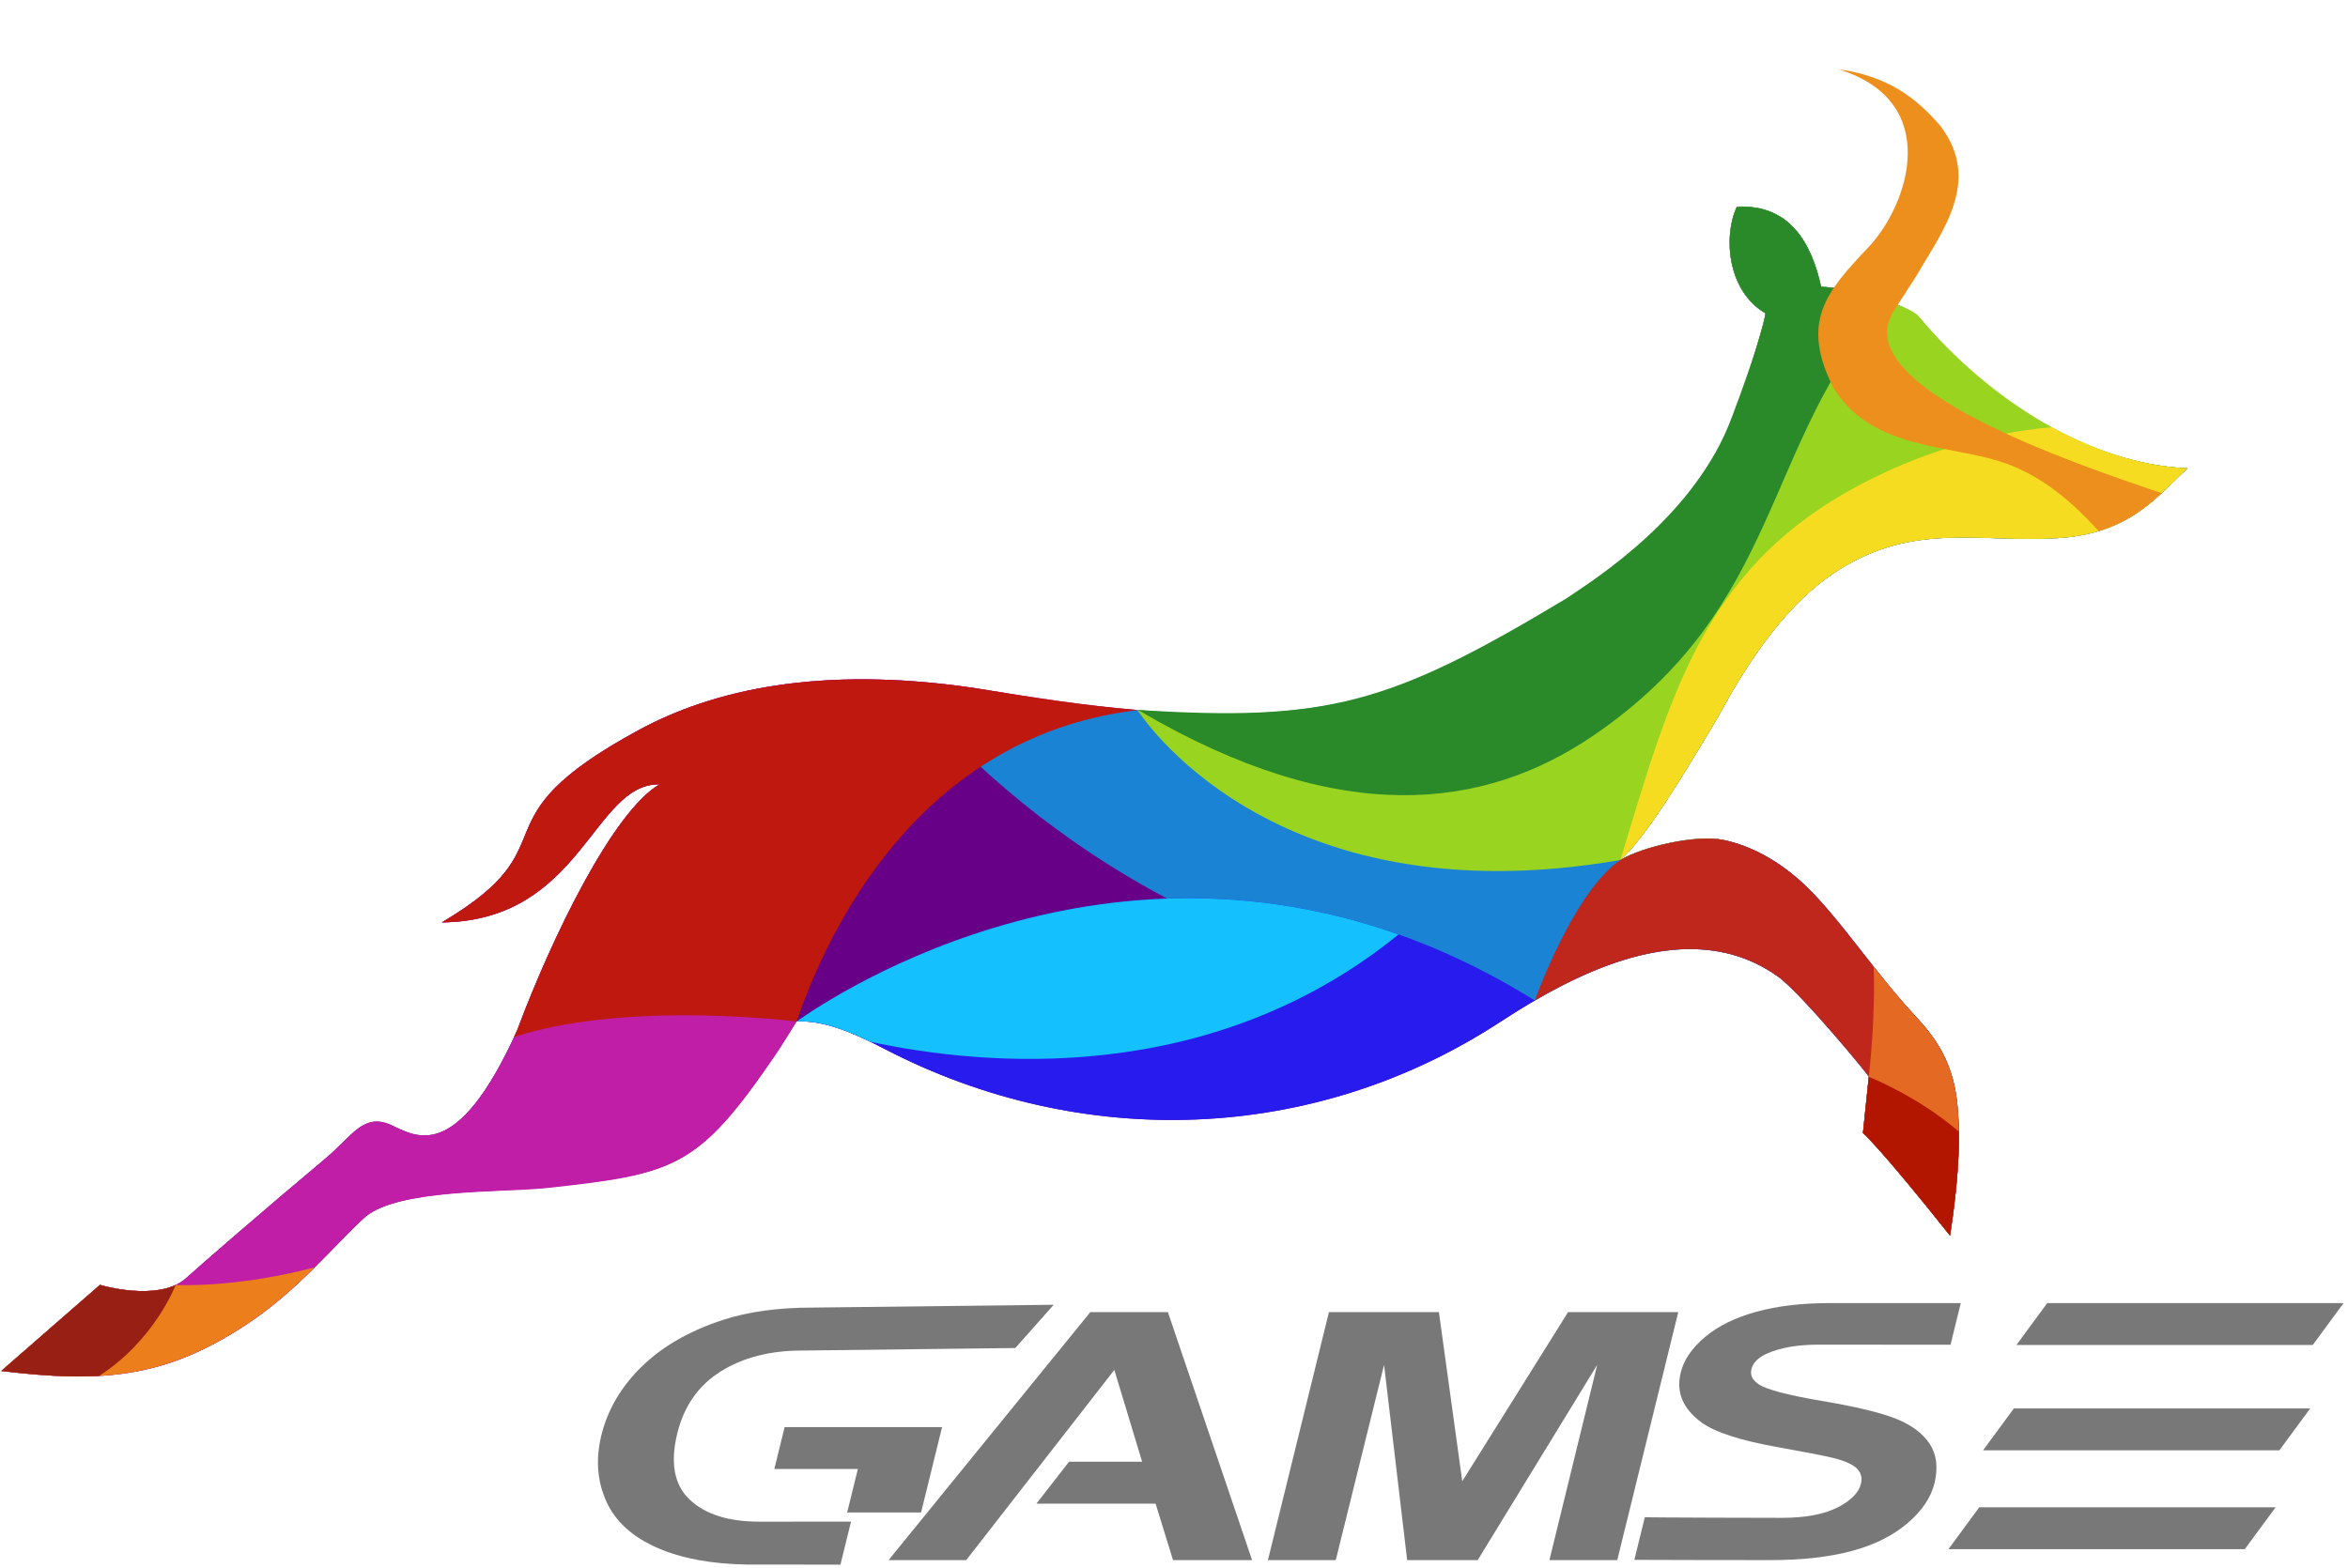 <?xml version="1.0" encoding="UTF-8" standalone="no"?>
<!-- Created with Inkscape (http://www.inkscape.org/) -->

<svg
   xmlns:dc="http://purl.org/dc/elements/1.1/"
   xmlns:cc="http://creativecommons.org/ns#"
   xmlns:rdf="http://www.w3.org/1999/02/22-rdf-syntax-ns#"
   xmlns:svg="http://www.w3.org/2000/svg"
   xmlns="http://www.w3.org/2000/svg"
   xmlns:sodipodi="http://sodipodi.sourceforge.net/DTD/sodipodi-0.dtd"
   xmlns:inkscape="http://www.inkscape.org/namespaces/inkscape"
   id="svg2"
   version="1.1"
   inkscape:version="0.91 r13725"
   xml:space="preserve"
   width="500"
   height="334"
   viewBox="0 0 500 334"
   sodipodi:docname="1 (复件).svg"><defs
     id="defs6" /><sodipodi:namedview
     pagecolor="#ffffff"
     bordercolor="#666666"
     borderopacity="1"
     objecttolerance="10"
     gridtolerance="10"
     guidetolerance="10"
     inkscape:pageopacity="0"
     inkscape:pageshadow="2"
     inkscape:window-width="2675"
     inkscape:window-height="1470"
     id="namedview4"
     showgrid="false"
     inkscape:zoom="2"
     inkscape:cx="413.36716"
     inkscape:cy="85.069579"
     inkscape:window-x="397"
     inkscape:window-y="162"
     inkscape:window-maximized="0"
     inkscape:current-layer="g10" /><g
     id="g10"
     inkscape:groupmode="layer"
     inkscape:label="ink_ext_XXXXXX"
     transform="matrix(1.25,0,0,-1.25,0,334)"><g
       id="g12"
       transform="matrix(0.1,0,0,0.1,-0.742,-0.106)"><path
         d="M 9.52,336.801 177.66,483.5 c 0,0 100.586,-30.168 146.758,11.563 23.027,20.812 131.395,115.066 238.812,205.015 42.954,35.961 63.274,77.168 109.981,56.059 41.691,-18.856 111.535,-68.754 215.363,161.457 59.301,159.176 163.606,373.086 242.396,418.846 -113.49,2.19 -132.349,-232.43 -370.849,-235.23 228.25,135.03 45.668,170.36 335.029,327.51 126.32,68.61 308.06,110.55 571.29,72.05 457.77,-74.63 764.459,-152.978 1202.509,312.052 49.12,52.15 95.491,133.128 109.291,195.228 2.73,12.24 35.66,116.31 36.78,131.17 -64.26,37.11 -72.72,130.35 -48.79,181.34 92.86,5.57 128.44,-66.74 143.57,-136.27 41.53,-0.9 130.173,-22.561 164.465,-49.353 113.584,-146.825 296.75,-252.869 459.914,-259.986 -50.33,-44.95 -95.27,-111.4 -221.95,-118.93 -131.82,-7.8 -242.28,27.14 -371.05,-53.26 -66.48,-41.53 -134.62,-115.97 -207.38,-252.16 -64.01,-107.14 -121.96,-203.3 -165.87,-243.05 37.36,22.75 129.65,43.81 175.63,34.2 47.07,-9.87 95.49,-36.03 138.77,-77.12 59.21,-56.22 120.8,-151.72 191.03,-226.31 33.85,-36.648 59.27,-76.281 67.3,-137.058 7.11,-53.844 5.13,-127.653 -11.2,-233.77 -121.96,153.391 -148.34,174.742 -148.34,174.742 l 9.91,95.762 c 8.15,-6.906 -114.97,142.613 -154.56,170.854 -152.55,108.82 -346.93,5.33 -473.74,-77.495 -316.72,-206.917 -711.78,-220.078 -1046.96,-46.488 -55.07,28.52 -104.48,49.887 -151.37,47.555 -11.65,-18.996 -23.77,-38.348 -37,-57.731 C 1194.56,679.973 1155.75,672.996 934.066,648.957 853.656,641.41 688.414,646.512 630.457,600.145 573.922,548.719 516.121,474.398 425.191,414.738 286.891,323.953 179.543,316.441 9.52,336.801"
         style="fill:#670086;fill-opacity:1;fill-rule:evenodd;stroke:none"
         id="path14"
         inkscape:connector-curvature="0"
         sodipodi:nodetypes="ccscccccccccccccccccccccccccscccccccc" /><path
         d="m 1538.52,1513.73 c 40.34,-2.15 82.526,-13.37 127.506,-19.96 458.28,-53.448 716.024,-105.468 1162.922,271.164 49.11,52.16 139.992,179.766 153.802,241.876 2.72,12.23 31.15,117.54 32.27,132.41 -64.26,37.11 -72.72,130.35 -48.78,181.33 92.85,5.58 128.44,-66.73 143.56,-136.26 41.53,-0.89 137.803,-29.186 170.283,-55.916 113.723,-138.927 289.206,-246.234 454.097,-253.423 -50.34,-44.95 -95.27,-111.39 -221.95,-118.93 -131.82,-7.81 -242.28,27.14 -371.05,-53.26 -66.48,-41.53 -134.62,-115.97 -207.38,-252.16 -64.01,-107.14 -121.97,-203.3 -165.87,-243.05 37.36,22.75 129.65,43.81 175.63,34.19 47.07,-9.85 95.49,-36.01 138.76,-77.11 59.22,-56.22 120.81,-151.72 191.04,-226.31 33.85,-36.644 59.27,-76.281 67.3,-137.058 7.11,-53.848 5.13,-127.653 -11.2,-233.77 -121.97,153.391 -148.34,174.742 -148.34,174.742 l 9.9,95.762 c 8.16,-6.902 -114.95,142.609 -154.55,170.854 -130.35,92.98 -291.23,30.96 -414.41,-40.741 -606.22,37.591 -957.51,390.771 -1083.54,545.621"
         style="fill:#1a83d4;fill-opacity:1;fill-rule:evenodd;stroke:none"
         id="path16"
         inkscape:connector-curvature="0"
         sodipodi:nodetypes="ccccccccccccccccccccccc" /><path
         d="m 1945.287,1463.234 c 323.8,-28.25 563.831,-32.898 909.281,333.802 49.11,52.16 109.871,148.914 123.681,211.024 2.72,12.23 35.65,116.29 36.77,131.16 -64.26,37.11 -72.72,130.35 -48.78,181.33 92.85,5.58 128.44,-66.73 143.56,-136.26 41.53,-0.89 151.298,-30.427 166.731,-50.802 121.207,-144.702 293.691,-251.296 457.649,-258.538 -50.34,-44.95 -95.27,-111.39 -221.95,-118.93 -131.82,-7.81 -242.28,27.14 -371.05,-53.26 -66.48,-41.53 -134.62,-115.97 -207.38,-252.16 -64.01,-107.14 -121.97,-203.3 -165.87,-243.05 60.53,10.49 120.17,21.76 178.52,33.57 l -2.89,0.62 c -45.98,9.62 -138.27,-11.44 -175.63,-34.19 -599.49,-103.81 -822.674,255.684 -822.674,255.684"
         style="fill:#99d420;fill-opacity:1;fill-rule:evenodd;stroke:none"
         id="path18"
         inkscape:connector-curvature="0"
         sodipodi:nodetypes="cccccccccccccccc" /><path
         d="m 3502.55,1945.1 c 71.041,-38.162 147.687,-66.098 231.63,-70.15 -50.34,-44.95 -95.27,-111.39 -221.95,-118.93 -131.82,-7.81 -242.28,27.14 -371.05,-53.26 -66.48,-41.53 -134.62,-115.97 -207.38,-252.16 -64.01,-107.14 -121.97,-203.3 -165.87,-243.05 88.71,293.46 145.56,510.91 431.81,651.55 85.99,42.25 189.04,75.79 302.81,86"
         style="fill:#f6dc21;fill-opacity:1;fill-rule:evenodd;stroke:none"
         id="path20"
         inkscape:connector-curvature="0"
         sodipodi:nodetypes="cccccccc" /><path
         d="m 1945.194,1463.265 c 322.81,-20.068 428.818,8.546 729.756,189.505 51.86,34.725 221.071,141.829 282.772,309.363 35.12,92.428 56.178,162.218 57.298,177.088 -64.26,37.11 -72.72,130.35 -48.78,181.33 92.85,5.58 128.44,-66.73 143.56,-136.26 25.84,-0.56 73.46,-10.47 113.56,-24.33 -215.34,-242.94 -177.33,-519 -501.26,-740.16 -186.56,-127.37 -432.661,-157.762 -771.901,41.068 l -3.474,1.772"
         style="fill:#2a8a2a;fill-opacity:1;fill-rule:evenodd;stroke:none"
         id="path22"
         inkscape:connector-curvature="0"
         sodipodi:nodetypes="cccccccscc" /><path
         d="m 2767.93,1207.55 c 37.36,22.75 129.65,43.81 175.63,34.19 47.07,-9.85 95.49,-36.01 138.76,-77.11 59.22,-56.22 120.81,-151.72 191.04,-226.31 33.85,-36.644 59.27,-76.281 67.3,-137.058 7.11,-53.848 5.13,-127.653 -11.2,-233.77 -121.97,153.391 -148.34,174.742 -148.34,174.742 l 9.9,95.762 c 8.16,-6.902 -114.95,142.609 -154.55,170.854 -130.35,92.98 -291.23,30.96 -414.41,-40.741 0,0 65.9,185.521 145.87,239.441"
         style="fill:#bf261c;fill-opacity:1;fill-rule:evenodd;stroke:none"
         id="path24"
         inkscape:connector-curvature="0" /><path
         d="M 2622.06,968.109 C 2601.08,955.895 2581.19,943.41 2562.74,931.355 2246,724.441 1850.95,711.277 1515.77,884.871 c -55.07,28.516 -104.48,49.887 -151.37,47.555 -2.23,-3.629 593.33,449.664 1257.66,35.683"
         style="fill:#271ced;fill-opacity:1;fill-rule:evenodd;stroke:none"
         id="path26"
         inkscape:connector-curvature="0" /><path
         d="m 1490.05,897.801 c -44.92,21.754 -86.17,36.586 -125.65,34.625 -1.97,-3.199 460.77,348.644 1025.6,148.284 C 2069.61,820.418 1684.56,855.984 1490.05,897.801"
         style="fill:#14c1fe;fill-opacity:1;fill-rule:evenodd;stroke:none"
         id="path28"
         inkscape:connector-curvature="0" /><path
         d="m 3199.25,1025.87 c 23.75,-30.022 48.35,-60.194 74.11,-87.55 33.85,-36.644 59.27,-76.281 67.3,-137.058 7.11,-53.848 5.13,-127.653 -11.2,-233.77 -121.97,153.391 -148.34,174.742 -148.34,174.742 l 9.9,95.762 c 0.52,-0.433 0.52,-0.254 0.05,0.461 0.85,7.32 11.67,103.531 8.18,187.413"
         style="fill:#e46922;fill-opacity:1;fill-rule:evenodd;stroke:none"
         id="path30"
         inkscape:connector-curvature="0" /><path
         d="m 3344.5,744.668 c 0.64,-46.445 -3.8,-104.16 -15.04,-177.176 -121.97,153.391 -148.34,174.742 -148.34,174.742 l 9.9,95.762 c 0.29,-0.246 0.4,-0.266 0.37,-0.137 5.77,-2.296 84.49,-34.164 153.11,-93.191"
         style="fill:#b21500;fill-opacity:1;fill-rule:evenodd;stroke:none"
         id="path32"
         inkscape:connector-curvature="0" /><path
         d="M 9.52,336.801 177.66,483.5 c 0,0 100.59,-30.16 146.758,11.566 23.023,20.809 131.398,115.063 238.812,205.008 42.954,35.961 63.278,77.168 109.985,56.059 41.691,-18.852 111.535,-68.75 215.363,161.461 59.293,159.176 163.602,373.086 242.392,418.846 -113.49,2.19 -132.349,-232.43 -370.849,-235.23 228.25,135.03 45.672,170.36 335.029,327.52 126.33,68.6 308.06,110.54 571.29,72.04 99.86,-16.28 189.266,-30.231 278.596,-37.631 l -0.019,-0.041 c -466.23,-55.94 -580.354,-529.61 -580.654,-530.735 -5.883,-9.484 -28.84,-46.597 -35.37,-56.172 C 1196.154,681.477 1157.584,672.246 935.91,648.207 855.496,640.664 688.41,646.512 630.461,600.145 573.922,548.719 516.121,474.398 425.191,414.738 286.891,323.953 179.543,316.438 9.52,336.801"
         style="fill:#c11ea8;fill-opacity:1;fill-rule:evenodd;stroke:none"
         id="path34"
         inkscape:connector-curvature="0"
         sodipodi:nodetypes="cccccccccccccccccc" /><path
         d="m 883.219,905.934 5.359,11.66 c 59.293,159.176 163.602,373.086 242.392,418.846 -113.49,2.19 -132.349,-232.43 -370.849,-235.23 228.25,135.03 45.672,170.36 335.029,327.52 126.33,68.6 308.06,110.54 571.29,72.04 99.86,-16.28 189.485,-30.169 278.815,-37.569 l -0.02,-0.072 c -397.63,-47.71 -542.852,-421.41 -580.783,-530.695 -48.51,5.617 -303.864,31.211 -481.235,-26.5"
         style="fill:#be180f;fill-opacity:1;fill-rule:evenodd;stroke:none"
         id="path36"
         inkscape:connector-curvature="0"
         sodipodi:nodetypes="cccccccccc" /><path
         d="M 9.52,336.801 177.66,483.5 c 0,0 78.93,-23.66 129.043,-0.059 l 0.008,-0.011 c 0,0 98.758,-6.11 236.902,29.965 C 510.02,480.047 471.988,445.441 425.191,414.738 286.891,323.953 179.543,316.438 9.52,336.801"
         style="fill:#ed7e1c;fill-opacity:1;fill-rule:evenodd;stroke:none"
         id="path38"
         inkscape:connector-curvature="0" /><path
         d="m 1326.54,169.762 17.56,71.422 268.23,0 -35.79,-145.54 -125.93,0 18.23,74.118 -142.3,0 z M 1439.2,6.844 c -2.64,0.012 -156.56,0.043 -159.16,0.082 -59.8,0.973 -110.2,10.18 -151.18,27.754 -43.31,18.57 -72.81,45.258 -88.47,79.789 -15.65,34.535 -18.46,72.211 -8.47,112.84 10.84,44.078 33.99,83.234 69.31,117.566 35.45,34.238 81.32,60.602 137.72,78.902 43.13,14.071 94,21.055 152.94,21.055 2.68,0 407.98,4.832 410.6,4.809 l -65.42,-73.711 c -2.65,0.07 -360.59,-4.293 -363.32,-4.293 -54.34,0 -100.51,-11.805 -138.39,-35.512 -37.9,-23.715 -62.63,-58.836 -74.08,-105.371 -12.37,-50.27 -5.39,-87.949 20.92,-113.039 26.47,-25.086 65.92,-37.68 118.67,-37.68 1.68,0 154.65,0.016 156.34,0.047 L 1439.2,6.844"
         style="fill:#787878;fill-opacity:1;fill-rule:nonzero;stroke:none"
         id="path40"
         inkscape:connector-curvature="0" /><path
         d="m 2140.45,14.512 -134.7,0 -29.66,96.218 -203.07,0 55.58,71.426 124.53,0 -47.35,156.426 -89.48,-114.867 -2.79,-3.59 -29.58,-37.969 0.03,0 -90.53,-116.312 -40,-51.332 -132.25,0 343.73,422.644 132.1,0 143.44,-422.644"
         style="fill:#787878;fill-opacity:1;fill-rule:nonzero;stroke:none"
         id="path42"
         inkscape:connector-curvature="0" /><path
         d="m 2167.44,14.512 103.95,422.644 187.31,0 39.78,-288.254 180.29,288.254 187.73,0 -103.95,-422.644 -115.58,0 81.41,332.722 -203.59,-332.722 -120.17,0 -39.34,332.722 -82.28,-332.722 -115.56,0"
         style="fill:#787878;fill-opacity:1;fill-rule:nonzero;stroke:none"
         id="path44"
         inkscape:connector-curvature="0" /><path
         d="m 2809.55,87.66 c 8.02,-0.75 223.84,-1.129 232.94,-1.129 39.96,0 71.58,5.801 94.71,17.41 23.12,11.614 36.66,25.184 40.49,40.731 2.47,10.035 0.23,18.496 -6.51,25.578 -6.76,6.984 -20.21,13.086 -40.22,18.203 -13.66,3.539 -45.22,9.641 -94.79,18.492 -63.74,11.414 -107.03,25.383 -129.82,42.008 -32.06,23.32 -43.9,51.75 -35.65,85.301 5.3,21.543 19.19,41.812 41.5,60.601 22.44,18.793 51.54,33.055 87.45,42.895 35.91,9.836 77.37,14.754 124.81,14.754 2.99,0 220.37,-0.02 223.3,-0.051 l -17.45,-70.933 c -3.37,0.101 -221.27,0.152 -224.86,0.152 -35.93,0 -65.37,-5.113 -88.15,-15.344 -14.7,-6.594 -23.47,-15.351 -26.18,-26.371 -2.47,-10.031 1.61,-18.594 12.24,-25.676 13.41,-9.144 49.18,-18.59 107.27,-28.433 58.12,-9.739 100.32,-19.969 126.64,-30.395 26.46,-10.527 45.65,-24.797 57.57,-42.992 11.91,-18.203 14.58,-40.637 8.02,-67.293 -5.95,-24.207 -21.31,-46.93 -46.21,-68.082 -24.89,-21.152 -56.51,-36.891 -94.96,-47.125 -38.48,-10.332 -84.59,-15.449 -138.21,-15.449 -8.42,0 -223.87,0.145 -231.82,0.434 l 17.89,72.715"
         style="fill:#787878;fill-opacity:1;fill-rule:nonzero;stroke:none"
         id="path46"
         inkscape:connector-curvature="0" /><path
         d="m 3831.58,33.152 -504.83,0 52.54,71.426 504.83,0 -52.54,-71.426"
         style="fill:#787878;fill-opacity:1;fill-rule:evenodd;stroke:none"
         id="path48"
         inkscape:connector-curvature="0" /><path
         d="m 3890.473,201.544 -504.82,0 52.53,71.425 504.83,0 -52.54,-71.425"
         style="fill:#787878;fill-opacity:1;fill-rule:evenodd;stroke:none"
         id="path50"
         inkscape:connector-curvature="0" /><path
         d="m 3947.36,381.082 -504.82,0 52.53,71.426 504.83,0 -52.54,-71.426"
         style="fill:#787878;fill-opacity:1;fill-rule:evenodd;stroke:none"
         id="path52"
         inkscape:connector-curvature="0" /><path
         d="M 9.52,336.801 177.66,483.5 c 0,0 78.93,-23.648 129.043,-0.051 l 0.008,-0.019 c 0,0 -36.172,-94.782 -130.551,-155.035 -50.191,-2.797 -104.18,0.921 -166.64,8.406"
         style="fill:#971f14;fill-opacity:1;fill-rule:evenodd;stroke:none"
         id="path54"
         inkscape:connector-curvature="0" /><path
         d="m 3272.122,2202.945 c 43.63,75.577 112.605,162.077 40.307,256.4 -27.104,29.981 -72.791,82.145 -172.471,95.525 178.1,-55.22 118.172,-231.61 50.702,-302.83 -72.3,-76.39 -117.13,-127.53 -59.07,-241.43 66.925,-105.653 200.68,-94.73 291.21,-126.62 46.46,-16.36 100.23,-49.08 159.72,-116.01 48.02,14.45 80.19,39.38 107.44,64.72 -149.6,50.71 -540.681,182.475 -455.931,311.135"
         style="fill:#ed8f1c;fill-opacity:1;fill-rule:evenodd;stroke:none"
         id="path56"
         inkscape:connector-curvature="0"
         sodipodi:nodetypes="ccccccccc" /></g></g></svg>